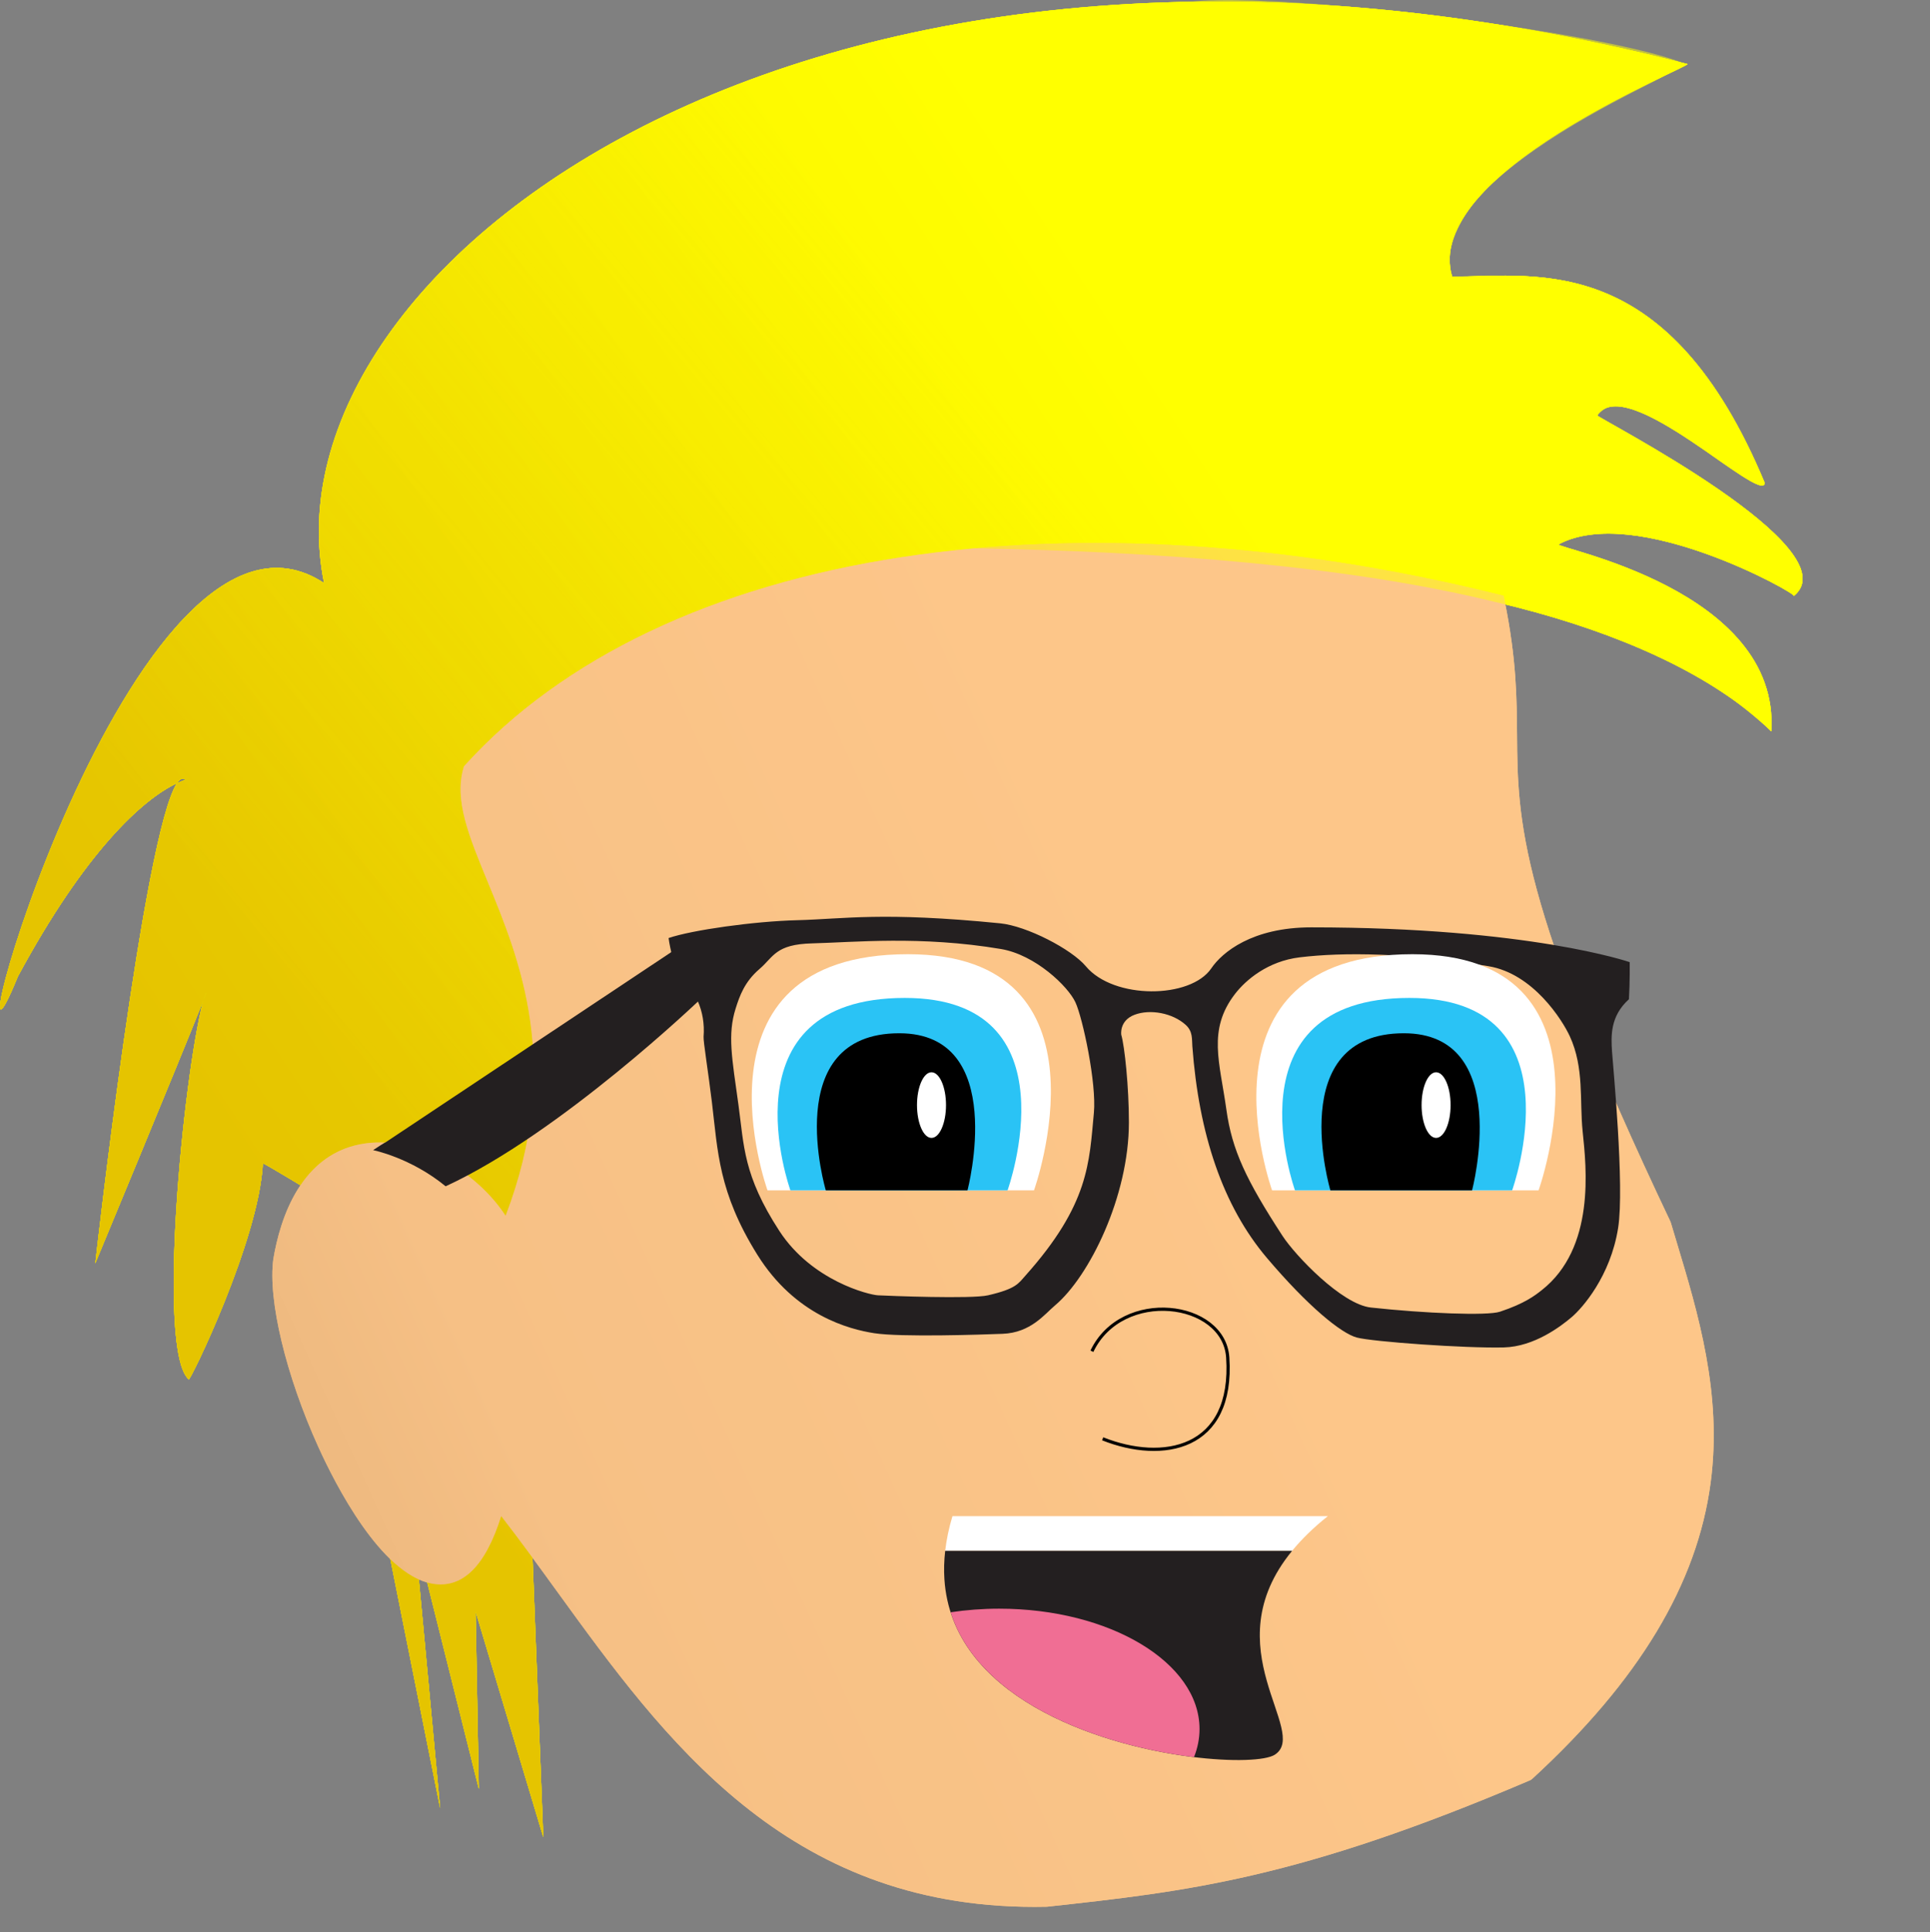 <svg width="100%" height="100%" viewBox="0 0 2495 2497" version="1.1" xmlns="http://www.w3.org/2000/svg" xmlns:xlink="http://www.w3.org/1999/xlink" xml:space="preserve" xmlns:serif="http://www.serif.com/" style="fill-rule:evenodd;clip-rule:evenodd;stroke-miterlimit:100;">
    <rect x="0" y="0" width="2495" height="2497" fill="#808080" stroke="none"/>
    <g>
        <path id="hair" d="M2064.83,536.947c37.271,-57.454 212.237,115.496 216.666,87.5c-123.891,-297.462 -289.55,-268.408 -404.166,-266.666c-40.121,-133.609 305.208,-270.067 304.166,-275c-1125.72,-289.371 -1847.51,260.675 -1762.5,670.833c-248.55,-163.754 -497.054,756.508 -395.833,508.333c86.838,-161.054 160.883,-228.695 205.646,-249.683c3.854,-5.7 7.546,-7.467 11.021,-4.483c-3.438,1.15 -7.129,2.658 -11.021,4.483c-42.958,63.608 -105.646,620.517 -105.646,620.517c0,-0 107.279,-258 139.446,-339.121c2.208,-8.396 8.512,-21.471 -0,-0c-25.846,98.175 -60.308,452.746 -18.613,489.121c0.863,4.425 90.755,-179.279 95.834,-279.167c-0.846,-1.854 70.833,41.667 70.833,41.667l158.333,791.666l-33.333,-358.333l83.333,333.333l-4.166,-229.166l87.5,291.666l-29.167,-758.333c126.496,-321.875 -85.758,-435.808 -58.333,-591.667c486.166,-403.22 1409.77,-339.404 1675,-79.166c11.65,-183.667 -278.434,-236.554 -275,-241.667c99.283,-53.483 309.262,64.146 304.166,66.667c75.538,-61.554 -249.562,-227.688 -254.166,-233.334" style="fill:#ff0;fill-rule:nonzero;"/>
        <path d="M2064.83,536.947c37.271,-57.454 212.237,115.496 216.666,87.5c-123.891,-297.462 -289.55,-268.408 -404.166,-266.666c-40.121,-133.609 305.208,-270.067 304.166,-275c-1125.72,-289.371 -1847.51,260.675 -1762.5,670.833c-248.55,-163.754 -497.054,756.508 -395.833,508.333c86.838,-161.054 160.883,-228.695 205.646,-249.683c3.854,-5.7 7.546,-7.467 11.021,-4.483c-3.438,1.15 -7.129,2.658 -11.021,4.483c-42.958,63.608 -105.646,620.517 -105.646,620.517c0,-0 107.279,-258 139.446,-339.121c2.208,-8.396 8.512,-21.471 -0,-0c-25.846,98.175 -60.308,452.746 -18.613,489.121c0.863,4.425 90.755,-179.279 95.834,-279.167c-0.846,-1.854 70.833,41.667 70.833,41.667l158.333,791.666l-33.333,-358.333l83.333,333.333l-4.166,-229.166l87.5,291.666l-29.167,-758.333c126.496,-321.875 -85.758,-435.808 -58.333,-591.667c486.166,-403.22 1409.77,-339.404 1675,-79.166c11.65,-183.667 -278.434,-236.554 -275,-241.667c99.283,-53.483 309.262,64.146 304.166,66.667c75.538,-61.554 -249.562,-227.688 -254.166,-233.334" style="fill:#ff0;fill-rule:nonzero;"/>
        <path d="M2064.83,536.947c37.271,-57.454 212.237,115.496 216.666,87.5c-123.891,-297.462 -289.55,-268.408 -404.166,-266.666c-40.121,-133.609 305.208,-270.067 304.166,-275c-1125.72,-289.371 -1847.51,260.675 -1762.5,670.833c-248.55,-163.754 -497.054,756.508 -395.833,508.333c86.838,-161.054 160.883,-228.695 205.646,-249.683c3.854,-5.7 7.546,-7.467 11.021,-4.483c-3.438,1.15 -7.129,2.658 -11.021,4.483c-42.958,63.608 -105.646,620.517 -105.646,620.517c0,-0 107.279,-258 139.446,-339.121c2.208,-8.396 8.512,-21.471 -0,-0c-25.846,98.175 -60.308,452.746 -18.613,489.121c0.863,4.425 90.755,-179.279 95.834,-279.167c-0.846,-1.854 70.833,41.667 70.833,41.667l158.333,791.666l-33.333,-358.333l83.333,333.333l-4.166,-229.166l87.5,291.666l-29.167,-758.333c126.496,-321.875 -85.758,-435.808 -58.333,-591.667c486.166,-403.22 1409.77,-339.404 1675,-79.166c11.65,-183.667 -278.434,-236.554 -275,-241.667c99.283,-53.483 309.262,64.146 304.166,66.667c75.538,-61.554 -249.562,-227.688 -254.166,-233.334" style="fill:url(#_Linear1);fill-rule:nonzero;"/>
        <path d="M2064.83,536.947c37.271,-57.454 212.237,115.496 216.666,87.5c-123.891,-297.462 -289.55,-268.408 -404.166,-266.666c-40.121,-133.609 305.208,-270.067 304.166,-275c-1125.72,-289.371 -1847.51,260.675 -1762.5,670.833c-248.55,-163.754 -497.054,756.508 -395.833,508.333c86.838,-161.054 160.883,-228.695 205.646,-249.683c3.854,-5.7 7.546,-7.467 11.021,-4.483c-3.438,1.15 -7.129,2.658 -11.021,4.483c-42.958,63.608 -105.646,620.517 -105.646,620.517c0,-0 107.279,-258 139.446,-339.121c2.208,-8.396 8.512,-21.471 -0,-0c-25.846,98.175 -60.308,452.746 -18.613,489.121c0.863,4.425 90.755,-179.279 95.834,-279.167c-0.846,-1.854 70.833,41.667 70.833,41.667l158.333,791.666l-33.333,-358.333l83.333,333.333l-4.166,-229.166l87.5,291.666l-29.167,-758.333c126.496,-321.875 -85.758,-435.808 -58.333,-591.667c486.166,-403.22 1409.77,-339.404 1675,-79.166c11.65,-183.667 -278.434,-236.554 -275,-241.667c99.283,-53.483 309.262,64.146 304.166,66.667c75.538,-61.554 -249.562,-227.688 -254.166,-233.334" style="fill:url(#_Linear2);fill-rule:nonzero;"/>
        <path id="face" d="M1337.44,2464.53c-321.829,0.013 -478.767,-216.558 -617.508,-407.987c-24.592,-33.925 -48.017,-66.246 -72.004,-97.092c-20.542,65.542 -50.83,94.837 -90.271,87.121c-65.396,-12.813 -123.917,-127.575 -146.042,-176.321c-42.012,-92.558 -65.421,-190.213 -58.254,-243.004c8.592,-51.417 35.558,-138.767 120.146,-149.654c69.558,-8.955 144.937,39.308 180.129,93.729c74.45,-194.738 18.192,-331.238 -23.267,-431.792c-24.25,-58.825 -43.404,-105.292 -31.258,-146.837l0.675,-2.3l1.612,-1.78c125.721,-138.458 320.6,-231.287 563.567,-268.445c233.596,-35.721 500.704,-19.05 772.45,48.229l6.396,1.587l1.308,6.459c15.317,75.604 15.684,125.279 16.034,173.316c0.808,110.529 1.575,214.929 198.2,628.888l0.579,1.504c2.491,8.375 5.033,16.812 7.596,25.317c27.687,91.787 59.062,195.82 43.95,310.5c-17.284,131.137 -92.78,256.47 -230.8,383.158c-0.622,0.567 -1.404,1.1 -2.348,1.6c-0.201,0.106 -0.407,0.204 -0.617,0.294c-299.573,127.798 -442.69,143.456 -623.885,163.285l-0.909,0.058c-5.196,0.113 -10.375,0.167 -15.479,0.167Z" style="fill:url(#_Linear3);fill-rule:nonzero;"/>
        <path d="M1337.44,2464.53c-321.829,0.013 -478.767,-216.558 -617.508,-407.987c-24.592,-33.925 -48.017,-66.246 -72.004,-97.092c-20.542,65.542 -50.83,94.837 -90.271,87.121c-65.396,-12.813 -123.917,-127.575 -146.042,-176.321c-42.012,-92.558 -65.421,-190.213 -58.254,-243.004c8.592,-51.417 35.558,-138.767 120.146,-149.654c69.558,-8.955 144.937,39.308 180.129,93.729c74.45,-194.738 18.192,-331.238 -23.267,-431.792c-24.25,-58.825 -43.404,-105.292 -31.258,-146.837l0.675,-2.3l1.612,-1.78c125.721,-138.458 320.6,-231.287 563.567,-268.445c233.596,-35.721 500.704,-19.05 772.45,48.229l6.396,1.587l1.308,6.459c15.317,75.604 15.684,125.279 16.034,173.316c0.808,110.529 1.575,214.929 198.2,628.888l0.579,1.504c2.491,8.375 5.033,16.812 7.596,25.317c27.687,91.787 59.062,195.82 43.95,310.5c-17.284,131.137 -92.78,256.47 -230.8,383.158c-0.622,0.567 -1.404,1.1 -2.348,1.6c-0.201,0.106 -0.407,0.204 -0.617,0.294c-299.573,127.798 -442.69,143.456 -623.885,163.285l-0.909,0.058c-5.196,0.113 -10.375,0.167 -15.479,0.167Z" style="fill:url(#_Linear4);fill-rule:nonzero;"/>
    </g>
    <path d="M552.339,2045.3c1.767,0.495 3.541,0.919 5.32,1.268c39.441,7.716 69.729,-21.579 90.271,-87.121c13.579,17.462 26.978,35.396 40.513,53.83l13.891,361.167l-87.5,-291.666l4.166,229.166l-66.661,-266.644Zm-47.691,-30.116c11.764,11.321 24.126,20.483 36.856,26.169l27.496,295.591l-64.352,-321.76Zm1033.71,-2012.89l0.794,-0.014l0.107,-0.002c37.631,-4.769 113.092,-1.714 200.028,6.066c61.782,4.677 125.296,12.008 190.455,22.221c105.304,15.042 201.175,33.574 245.689,50.665c2.016,0.513 4.041,1.031 6.067,1.552c0.154,0.725 -7.178,4.292 -19.662,10.271c-49.438,25.895 -165.483,79.537 -239.267,150.297c-5.689,5.746 -11.008,11.57 -15.889,17.464c-15.113,18.875 -28.31,42.519 -31.93,64.753c-1.202,9.345 -0.797,18.727 1.468,28.101c0.444,1.389 0.954,2.76 1.53,4.107c1.433,-0.022 2.873,-0.049 4.32,-0.079c22.878,-1.534 45.503,-1.677 62.246,-1.446c42.7,0.005 89.082,3.993 135.868,24.478c68.432,29.855 137.682,95.046 197.652,235.046l0.023,0.053l0.039,0.091l0.32,0.748l0.308,0.722l0.063,0.148l0.039,0.093c0.45,1.055 0.902,2.121 1.354,3.195l0.065,0.154l0.109,0.259l0.252,0.601l0.249,0.593l0.117,0.278l0.071,0.169l0.11,0.263l0.545,1.307c-0.162,2.21 -1.692,3.024 -3.553,3.168c-1.075,0.083 -2.573,-0.231 -4.405,-0.868c-3.781,-1.219 -8.775,-3.794 -14.723,-7.362c-19.454,-11.365 -46.312,-30.985 -52.777,-35.753c-36.685,-25.375 -79.208,-53.18 -109.258,-57.794c-0.686,-0.101 -1.37,-0.192 -2.049,-0.27c-0.75,-0.087 -1.484,-0.165 -2.204,-0.233c-4.838,-0.389 -9.298,-0.09 -13.297,1.018c-4.563,1.542 -9.113,4.701 -14.4,10.594c4.603,5.645 329.509,171.68 254.233,233.28l-0.014,0.016l-0,0l-0.002,0.002l-0.004,0.003l-0.009,0.009l-0.006,0.004l-0.003,0.003l-0.014,0.009l-0.011,0.006l-0.004,0.002l0.001,-0.001l-0.002,0.001l0.067,-0.054l0.011,-0.019l0.007,-0.019l0.001,-0.002c1.035,-3.67 -135.829,-80.497 -239.898,-80.497c-15.102,-0 -32.709,2.372 -46.801,6.535c-6.151,1.963 -12.023,4.411 -17.552,7.389c-0,0 -0.01,0.017 -0.01,0.017l-0.003,0.006l-0.006,0.012l-0.002,0.006l-0.004,0.013l-0.001,0.006l-0.003,0.018l-0.001,0.019l-0,0.005l0.001,0.014l0.001,0.007l0.002,0.013l0.002,0.007l0.006,0.02l0.002,0.003l0.013,0.03l0.003,0.006l0.02,0.032l0.005,0.007l0.025,0.033l0.002,0.002l0.028,0.031l0.036,0.035l0.011,0.01l0.056,0.048l0.015,0.011l0.049,0.037l0.024,0.018l0.05,0.034l0.027,0.018l0.06,0.037l0.024,0.015l0.091,0.054l0.016,0.009l0.084,0.046l0.035,0.019l0.074,0.038l0.04,0.021l0.082,0.041l0.038,0.018l0.126,0.06l0.129,0.059l0.222,0.098l0.05,0.022l0.248,0.103l0.013,0.006l0.261,0.104l0.055,0.022l0.272,0.106l0.395,0.148l0.076,0.027l0.353,0.128l0.154,0.055l0.31,0.109l0.174,0.06l0.338,0.116l0.162,0.055l0.515,0.172l0.041,0.014l0.521,0.171l0.199,0.065l0.389,0.126l0.232,0.074l0.398,0.127l0.231,0.073l0.496,0.157l0.153,0.048l0.029,0.009l1.087,0.338l0.191,0.058l1.11,0.341l1.521,0.462l0.494,0.149l1.17,0.353l0.837,0.251l0.78,0.234l2.994,0.896l0.48,0.144l1.294,0.388l1.027,0.308l0.801,0.24l0.384,0.115l0.069,0.021l0.129,0.039l1.324,0.398l0.697,0.211l0.236,0.071l0.215,0.065l0.828,0.25l1.163,0.353l0.284,0.086l0.121,0.037c1.006,0.306 2.036,0.62 3.095,0.945l0.705,0.216l0.441,0.136l0.509,0.157l0.291,0.09c0.532,0.164 1.069,0.33 1.617,0.5l0.324,0.1l0.487,0.153l0.466,0.144l0.771,0.241c38.679,12.093 102.072,34.456 153.998,72.141c0.813,0.59 1.622,1.183 2.426,1.778l0.178,0.132l0.067,0.05l0.157,0.116l0.249,0.185l0.175,0.13l0.147,0.11l0.196,0.146l0.165,0.124l0.138,0.103l0.246,0.185l0.215,0.161l0.093,0.071l0.091,0.068l0.427,0.322l0.152,0.115l0.026,0.02c0.242,0.183 0.484,0.367 0.726,0.551l0.597,0.456l0.128,0.099l0.043,0.032l0.09,0.07l0.379,0.29l0.226,0.175l0.062,0.047l0.068,0.053l0.282,0.218l0.356,0.276l0.049,0.038l0.028,0.023c20.088,15.612 38.063,33.681 51.662,54.528l0.013,0.02l0.023,0.035l0.253,0.389l0.202,0.313l0.03,0.047l0.027,0.042l0.169,0.261l0.283,0.444l0.025,0.039l0.012,0.018c0.49,0.77 0.974,1.543 1.453,2.321l0.022,0.036l0.05,0.08l0.248,0.405l0.141,0.232l0.048,0.079l0.056,0.092l0.165,0.271l0.198,0.33l0.064,0.107l0.04,0.065l0.104,0.174l0.283,0.476l0.052,0.087l0.015,0.025c0.304,0.513 0.606,1.028 0.905,1.544l0.024,0.043l0.077,0.133l0.239,0.415l0.094,0.165l0.056,0.096l0.083,0.148l0.158,0.276l0.138,0.245l0.082,0.144l0.066,0.118l0.102,0.181l0.19,0.34l0.099,0.176l0.04,0.073l0.056,0.1l0.281,0.51l0.075,0.135l0.012,0.022c0.138,0.252 0.276,0.504 0.413,0.757l0.023,0.041l0.106,0.198l0.225,0.416l0.057,0.107l0.055,0.103l0.112,0.21l0.147,0.277l0.093,0.176l0.087,0.162l0.091,0.174l0.098,0.187l0.066,0.126l0.101,0.193l0.078,0.149l0.061,0.118l0.055,0.106l0.247,0.479l0.066,0.128l0.112,0.219l0.159,0.312l0.062,0.123l0.092,0.18l0.087,0.173l0.048,0.094l0.14,0.28l0.146,0.289l0.163,0.33l0.122,0.246l0.033,0.066l0.097,0.197l0.112,0.229l0.04,0.082l0.084,0.173l0.175,0.358l0.24,0.498l0.059,0.123l0.01,0.021l0.097,0.203l0.136,0.286l0.033,0.068l0.05,0.106c0.248,0.526 0.494,1.052 0.739,1.583l0.024,0.053l0.028,0.061c0.253,0.551 0.503,1.104 0.75,1.658l0.015,0.033l0.013,0.03l0.172,0.385c0.125,0.287 0.251,0.574 0.377,0.861l0.208,0.481l0.005,0.012c5.672,13.163 9.628,27.278 11.441,42.407l0.002,0.014c0.053,0.445 0.104,0.891 0.154,1.337l0.036,0.326l0.038,0.359l0.002,0.016c0.047,0.441 0.092,0.882 0.135,1.325l0.004,0.035l0.003,0.038c0.043,0.441 0.084,0.882 0.124,1.324l0.036,0.409l0.019,0.236l0.005,0.051l0.003,0.042c0.037,0.434 0.072,0.87 0.105,1.306l0.002,0.031l0.004,0.057l0.022,0.297l0.02,0.274l0.005,0.063l0.002,0.039c0.031,0.431 0.06,0.863 0.087,1.296l0.003,0.052l0.004,0.071l0.015,0.236l0.019,0.322l0.004,0.067l0.001,0.03c0.013,0.218 0.025,0.437 0.037,0.655l0,0.012l0.002,0.039l0.022,0.406l0.008,0.182l0.004,0.071l0.004,0.073l0.009,0.186l0.017,0.386l0.003,0.055l0.001,0.016c0.009,0.217 0.018,0.434 0.027,0.65l0.002,0.035l0.003,0.081l0.012,0.317l0.008,0.217l0.003,0.087l0.003,0.067l0.005,0.143l0.016,0.487l0,0.008c0.007,0.216 0.013,0.432 0.019,0.648l0.002,0.056l0.002,0.096l0.007,0.254l0.006,0.259l0.002,0.097l0.001,0.056c0.005,0.215 0.01,0.43 0.014,0.646l0.008,0.497l0.002,0.142l0.001,0.076l0.002,0.097l0.002,0.205l0.004,0.31l0.001,0.099l0,0.041c0.002,0.214 0.004,0.428 0.005,0.642l0,0.029l0,0.089l0.002,0.354l0,0.177l0,0.093l0,0.089l0.001,0.164l-0.001,0.38l-0,0.082l-0,0.023c-0.001,0.214 -0.002,0.428 -0.004,0.643l-0,0.05l-0.001,0.109l-0.003,0.286l-0.002,0.216l-0.001,0.106l-0.001,0.077l-0.002,0.127l-0.007,0.494l-0.001,0.025c-0.003,0.215 -0.007,0.43 -0.011,0.647l-0.002,0.069l-0.002,0.112l-0.005,0.235l-0.007,0.261l-0.002,0.114l-0.002,0.06c-0.005,0.215 -0.011,0.431 -0.017,0.647l-0.001,0.016l-0.002,0.069l-0.013,0.421l-0.005,0.147l-0.002,0.087l-0.004,0.105l-0.007,0.192l-0.011,0.319l-0.004,0.11l-0.002,0.042c-0.008,0.216 -0.017,0.432 -0.026,0.648l-0.001,0.037l-0.005,0.107l-0.014,0.335l-0.009,0.184l-0.004,0.103l-0.005,0.092l-0.007,0.155l-0.02,0.399l-0.004,0.084l-0.001,0.021c-0.011,0.216 -0.022,0.433 -0.034,0.652l-0.003,0.058l-0.007,0.117l-0.015,0.275l-0.014,0.227l-0.006,0.114l-0.005,0.076l-0.007,0.12l-0.033,0.538c-0,-0 -0.001,-0.001 -0.001,-0.001l-0,0.001c-12.255,-12.024 -41.754,-35.412 -42.361,-35.893l-0.228,-0.169l-0.424,-0.313l-0.54,-0.397l-0.46,-0.338l-0.502,-0.367l-0.49,-0.358l-0.441,-0.321l-0.507,-0.369l-0.677,-0.489l-0.243,-0.176l-0.647,-0.466l-0.32,-0.23l-0.652,-0.467l-0.309,-0.221l-0.676,-0.482l-0.263,-0.187l-0.728,-0.516l-0.136,-0.097c-1.178,-0.832 -2.362,-1.662 -3.563,-2.496l-0.033,-0.023l-0.885,-0.613l-0.066,-0.046c-58.364,-40.311 -134.075,-74.384 -221.633,-100.861l-0.04,-0.013c-2.773,-0.838 -5.559,-1.669 -8.356,-2.493l-0.073,-0.021l-1.33,-0.391l-0.118,-0.034c-2.327,-0.682 -4.662,-1.358 -7.005,-2.029l-0.017,-0.005l-1.309,-0.374l-0.191,-0.055l-1.266,-0.36l-0.194,-0.055l-1.306,-0.369l-0.014,-0.004c-1.852,-0.523 -3.708,-1.043 -5.57,-1.56l-0.206,-0.057l-1.217,-0.336l-0.301,-0.083l-1.198,-0.33l-0.276,-0.076l-1.252,-0.343l-0.038,-0.011l-1.41,-0.384c-0.482,-0.131 -0.963,-0.262 -1.444,-0.392l-1.334,-0.361l-0.136,-0.037l-1.189,-0.319l-0.364,-0.098l-1.126,-0.302l-0.412,-0.11l-1.123,-0.299l-0.373,-0.099l-1.181,-0.313l-0.069,-0.019l-1.394,-0.368c-0.486,-0.127 -0.971,-0.255 -1.457,-0.382l-1.149,-0.301l-0.403,-0.105l-1.065,-0.277l-0.51,-0.133l-1.031,-0.267l-0.535,-0.138l-1.031,-0.266l-0.502,-0.129l-1.076,-0.276l-0.14,-0.035l-1.337,-0.342l-1.1,-0.279l-0.415,-0.106l-0.988,-0.249l-0.612,-0.155l-0.943,-0.237l-0.66,-0.166l-0.922,-0.231l-0.682,-0.17l-0.912,-0.228l-0.696,-0.172l-0.904,-0.224l-0.726,-0.18l-0.765,-0.189l-0.821,-0.201l-0.789,-0.194l-0.825,-0.201l-0.801,-0.196c-3.882,-0.945 -7.766,-1.873 -11.667,-2.787c-189.569,-46.919 -435.979,-65.739 -674.879,-69.779c-32.178,2.901 -63.839,6.725 -94.907,11.476c-242.967,37.158 -437.846,129.987 -563.567,268.445l-1.612,1.78l-0.675,2.3c-12.146,41.545 7.008,88.012 31.258,146.837c41.459,100.554 97.717,237.054 23.267,431.792c-35.192,-54.421 -110.571,-102.684 -180.129,-93.729c-39.706,5.11 -66.715,27.068 -85.088,54.25c-20.966,-12.614 -49.119,-29.394 -48.587,-28.228c-5.079,99.888 -94.971,283.592 -95.834,279.167c-41.695,-36.375 -7.233,-390.946 18.613,-489.121c8.512,-21.471 2.208,-8.396 -0,-0c-32.167,81.121 -139.446,339.121 -139.446,339.121c0,-0 62.688,-556.909 105.646,-620.517c3.892,-1.825 7.583,-3.333 11.021,-4.483c-3.475,-2.984 -7.167,-1.217 -11.021,4.483c-44.763,20.988 -118.808,88.629 -205.646,249.683c-101.221,248.175 147.283,-672.087 395.833,-508.333l-0.188,-0.916l-0.001,0.002l0.188,0.913c-0.421,-0.277 -0.48,-0.582 -0.188,-0.913c-65.524,-320.646 361.438,-726.329 1088.79,-749.654l0.08,-0.003l0.073,-0.002c2.669,-0.085 5.344,-0.166 8.022,-0.24l0.097,-0.003l0.181,-0.005l1.302,-0.036l1.02,-0.028l0.233,-0.006l0.188,-0.005l0.732,-0.019l1.702,-0.044l0.118,-0.003l0.036,-0.001l0.318,-0.008c0.725,-0.018 1.45,-0.036 2.176,-0.054l2.177,-0.051l0.55,-0.012l0.23,-0.005l0.373,-0.009l1.026,-0.023l0.95,-0.02l0.398,-0.009l0.279,-0.005l0.555,-0.012l1.583,-0.032l0.334,-0.007l0.086,-0.002c0.851,-0.017 1.699,-0.033 2.546,-0.049l0.121,-0.002l0.46,-0.008l1.423,-0.026l0.505,-0.009l0.368,-0.007l0.521,-0.008Z" style="fill:url(#_Linear5);fill-rule:nonzero;"/>
    
        
    
    <path d="M482.351,1486.48c15.246,-10.142 15.983,-10.017 15.983,-10.017l383.325,-255.154l24.342,69.584c0,-0 -180.933,173.712 -329.842,242.287c-0.016,0.013 0.196,-0.104 -0.058,0.029c-45.192,-37.108 -93.75,-46.729 -93.75,-46.729" style="fill:#231f20;fill-rule:nonzero;"/>
    <path d="M1403.73,1248.87c36.102,43.135 135.356,42.237 162.185,2.64c13.938,-20.571 52.727,-52.955 129.108,-52.955c282.275,-0 411.771,44.981 411.771,44.981c0,0 0.327,25.736 -1.011,47.932c-24.464,22.073 -23.115,47.722 -21.851,67.543c1.076,16.86 16.414,174.19 7.878,228.115c-9.895,62.515 -46.435,103.661 -60.065,115.224c-13.63,11.563 -48.205,38.163 -87.622,39.134c-50.478,1.244 -169.899,-7.378 -190.138,-12.792c-20.24,-5.415 -63.06,-40.249 -116.13,-102.797c-57.173,-67.385 -88.093,-160.326 -96.467,-273.676c-0.674,-9.128 0.793,-19.15 -8.622,-27.654c-17.083,-15.43 -45.97,-20.624 -66.074,-13.021c-20.104,7.604 -17.179,25.913 -17.179,25.913c4.327,14.648 9.871,67.209 9.865,113.168c-0.014,95.652 -51.211,199.283 -95.431,236.471c-13.632,11.464 -31.354,35.355 -67.787,36.785c-25.805,1.014 -131.454,4.578 -166.021,-0.791c-32.301,-5.017 -102.148,-23.034 -151.047,-101.339c-50.489,-80.852 -51.149,-134.142 -58.803,-197.423c-4.609,-38.098 -11.215,-78.511 -10.74,-84.469c2.631,-33.005 -10.921,-62.934 -35.47,-80.639c-2.146,-12.582 -7.931,-32.604 -9.754,-46.844c30.368,-10.404 110.644,-21.644 165.995,-23.057c61.78,-1.577 109.553,-11.17 262.588,4.032c34.461,3.423 92.294,33.381 110.822,55.519Zm181.668,185.285c-8.454,-61.12 -24.732,-103.069 11.214,-149.624c13.879,-17.975 42.247,-42.202 83.495,-47.218c56.531,-6.875 140.596,-5.966 244.366,11.507c57.743,9.723 95.317,69.752 104.862,90.435c18.908,40.976 12.527,83.847 16.61,122.964c4.908,47.004 16.599,150.843 -53.11,205.43c-8.164,6.393 -21.463,16.985 -53.865,27.693c-16.263,5.375 -96.999,2.166 -166.814,-5.448c-37.622,-4.103 -97.651,-67.189 -114.262,-92.701c-46.87,-71.988 -65.267,-110.77 -72.496,-163.038Zm-634.406,-130.697c5.117,-16.215 11.503,-34.567 30.979,-51.21c18.256,-15.601 20.38,-31.831 68.088,-32.999c53.247,-1.303 140.118,-10.179 243.888,7.294c44.428,7.481 86.766,48.209 96.31,68.892c9.544,20.683 27.447,104.888 23.857,142.792c-6.07,64.085 -5.866,117.991 -88.486,210.431c-9.043,10.117 -11.856,17.032 -48.479,25.473c-21.217,4.891 -128.088,0.721 -142.378,-0.028c-11.037,-0.579 -85.121,-18.461 -127.267,-83.192c-46.87,-71.987 -45.612,-110.426 -52.841,-162.694c-8.454,-61.12 -14.325,-91.003 -3.671,-124.759Z" style="fill:#231f20;"/>
    <path d="M1716.56,1959.54l-485.266,-0c-4.738,15.671 -7.759,30.596 -9.405,44.875l448.425,-0c12.105,-14.75 27.175,-29.733 46.246,-44.875" style="fill:#fff;fill-rule:nonzero;"/>
    <path d="M1648.13,2267.78c-11.791,7.708 -54.5,9.666 -108.666,2.708c-124.292,-16 -308.875,-79.292 -318.584,-229.5c-0.75,-11.667 -0.458,-23.833 1,-36.583l448.459,-0c-103.167,125.75 23.125,233.666 -22.209,263.375" style="fill:#231f20;fill-rule:nonzero;"/>
    <path d="M1291.62,2079.12c-21.637,-0 -42.616,1.646 -62.695,4.654c38.266,119.692 198.766,172.337 310.537,186.725c1.379,0.179 2.717,0.325 4.083,0.492c4.646,-11.659 7.134,-23.817 7.134,-36.33c-0,-85.904 -115.984,-155.541 -259.059,-155.541" style="fill:#f06e94;fill-rule:nonzero;"/>
    <path d="M1825.99,1233.26c-291.442,0 -181.509,305.171 -181.509,305.171l344.505,0c-0,0 109.725,-305.171 -162.996,-305.171" style="fill:#fff;fill-rule:nonzero;"/>
    <path d="M1821.99,1289.76c-237.488,0 -147.904,248.675 -147.904,248.675l280.725,0c-0,0 89.412,-248.675 -132.821,-248.675" style="fill:#2ac3f5;fill-rule:nonzero;"/>
    <path d="M1814.82,1335.43c-155.313,0 -94.988,203 -94.988,203l183.192,0c0,0 53.438,-203 -88.204,-203" style="fill-rule:nonzero;"/>
    <path d="M1173.7,1233.26c-291.442,0 -181.508,305.171 -181.508,305.171l344.504,0c-0,0 109.725,-305.171 -162.996,-305.171" style="fill:#fff;fill-rule:nonzero;"/>
    <path d="M1169.7,1289.76c-237.488,0 -147.904,248.675 -147.904,248.675l280.725,0c-0,0 89.412,-248.675 -132.821,-248.675" style="fill:#2ac3f5;fill-rule:nonzero;"/>
    <path d="M1162.53,1335.43c-155.313,0 -94.988,203 -94.988,203l183.192,0c0,0 53.438,-203 -88.204,-203" style="fill-rule:nonzero;"/>
    <path d="M1204.2,1385.85c-10.355,-0 -18.75,18.991 -18.75,42.416c-0,23.425 8.395,42.417 18.75,42.417c10.354,-0 18.75,-18.992 18.75,-42.417c-0,-23.425 -8.396,-42.416 -18.75,-42.416" style="fill:#fff;fill-rule:nonzero;"/>
    <path d="M1856.49,1385.85c-10.355,-0 -18.75,18.991 -18.75,42.416c-0,23.425 8.395,42.417 18.75,42.417c10.354,-0 18.75,-18.992 18.75,-42.417c-0,-23.425 -8.396,-42.416 -18.75,-42.416" style="fill:#fff;fill-rule:nonzero;"/>
    <path id="Nose" d="M1411.55,1746.42c38.954,-81.616 170.708,-64.995 175.6,8.038c8.037,119.954 -84.446,135.921 -161.688,105.112" style="fill:none;fill-rule:nonzero;stroke:#020202;stroke-width:4.17px;stroke-miterlimit:10;"/>
    <defs>
        <linearGradient id="_Linear1" x1="0" y1="0" x2="1" y2="0" gradientUnits="userSpaceOnUse" gradientTransform="matrix(947.785,-791.042,791.042,947.785,359.775,1250.22)"><stop offset="0" style="stop-color:#dfcd00;stop-opacity:1"/><stop offset="1" style="stop-color:#ff0;stop-opacity:0.52"/></linearGradient>
        <linearGradient id="_Linear2" x1="0" y1="0" x2="1" y2="0" gradientUnits="userSpaceOnUse" gradientTransform="matrix(947.785,-791.042,791.042,947.785,359.775,1250.22)"><stop offset="0" style="stop-color:#dfcd00;stop-opacity:1"/><stop offset="1" style="stop-color:#ff0;stop-opacity:0.52"/></linearGradient>
        <linearGradient id="_Linear3" x1="0" y1="0" x2="1" y2="0" gradientUnits="userSpaceOnUse" gradientTransform="matrix(-1642.66,767.547,-767.547,-1642.66,1574.86,1416.43)"><stop offset="0" style="stop-color:#fdc689;stop-opacity:1"/><stop offset="0.56" style="stop-color:#f6c085;stop-opacity:1"/><stop offset="1" style="stop-color:#dcaa73;stop-opacity:1"/></linearGradient>
        <linearGradient id="_Linear4" x1="0" y1="0" x2="1" y2="0" gradientUnits="userSpaceOnUse" gradientTransform="matrix(-1642.66,767.547,-767.547,-1642.66,1574.86,1416.43)"><stop offset="0" style="stop-color:#fdc689;stop-opacity:1"/><stop offset="0.56" style="stop-color:#f6c085;stop-opacity:1"/><stop offset="1" style="stop-color:#dcaa73;stop-opacity:1"/></linearGradient>
        <linearGradient id="_Linear5" x1="0" y1="0" x2="1" y2="0" gradientUnits="userSpaceOnUse" gradientTransform="matrix(-1286.41,856.619,-856.619,-1286.41,1452.46,416.327)"><stop offset="0" style="stop-color:#ff0;stop-opacity:0.51"/><stop offset="1" style="stop-color:#ecbc00;stop-opacity:0.51"/></linearGradient>
        <filter id="_Effect6" filterUnits="userSpaceOnUse" x="990.169" y="804.536" width="1696.33" height="1645.4">
            <feGaussianBlur in="SourceGraphic" stdDeviation="8.004"/>
        </filter>
        <filter id="_Effect7" filterUnits="userSpaceOnUse" x="35.168" y="638.784" width="2281.65" height="1926.33">
            <feGaussianBlur in="SourceGraphic" stdDeviation="8.004"/>
        </filter>
    </defs>
</svg>
